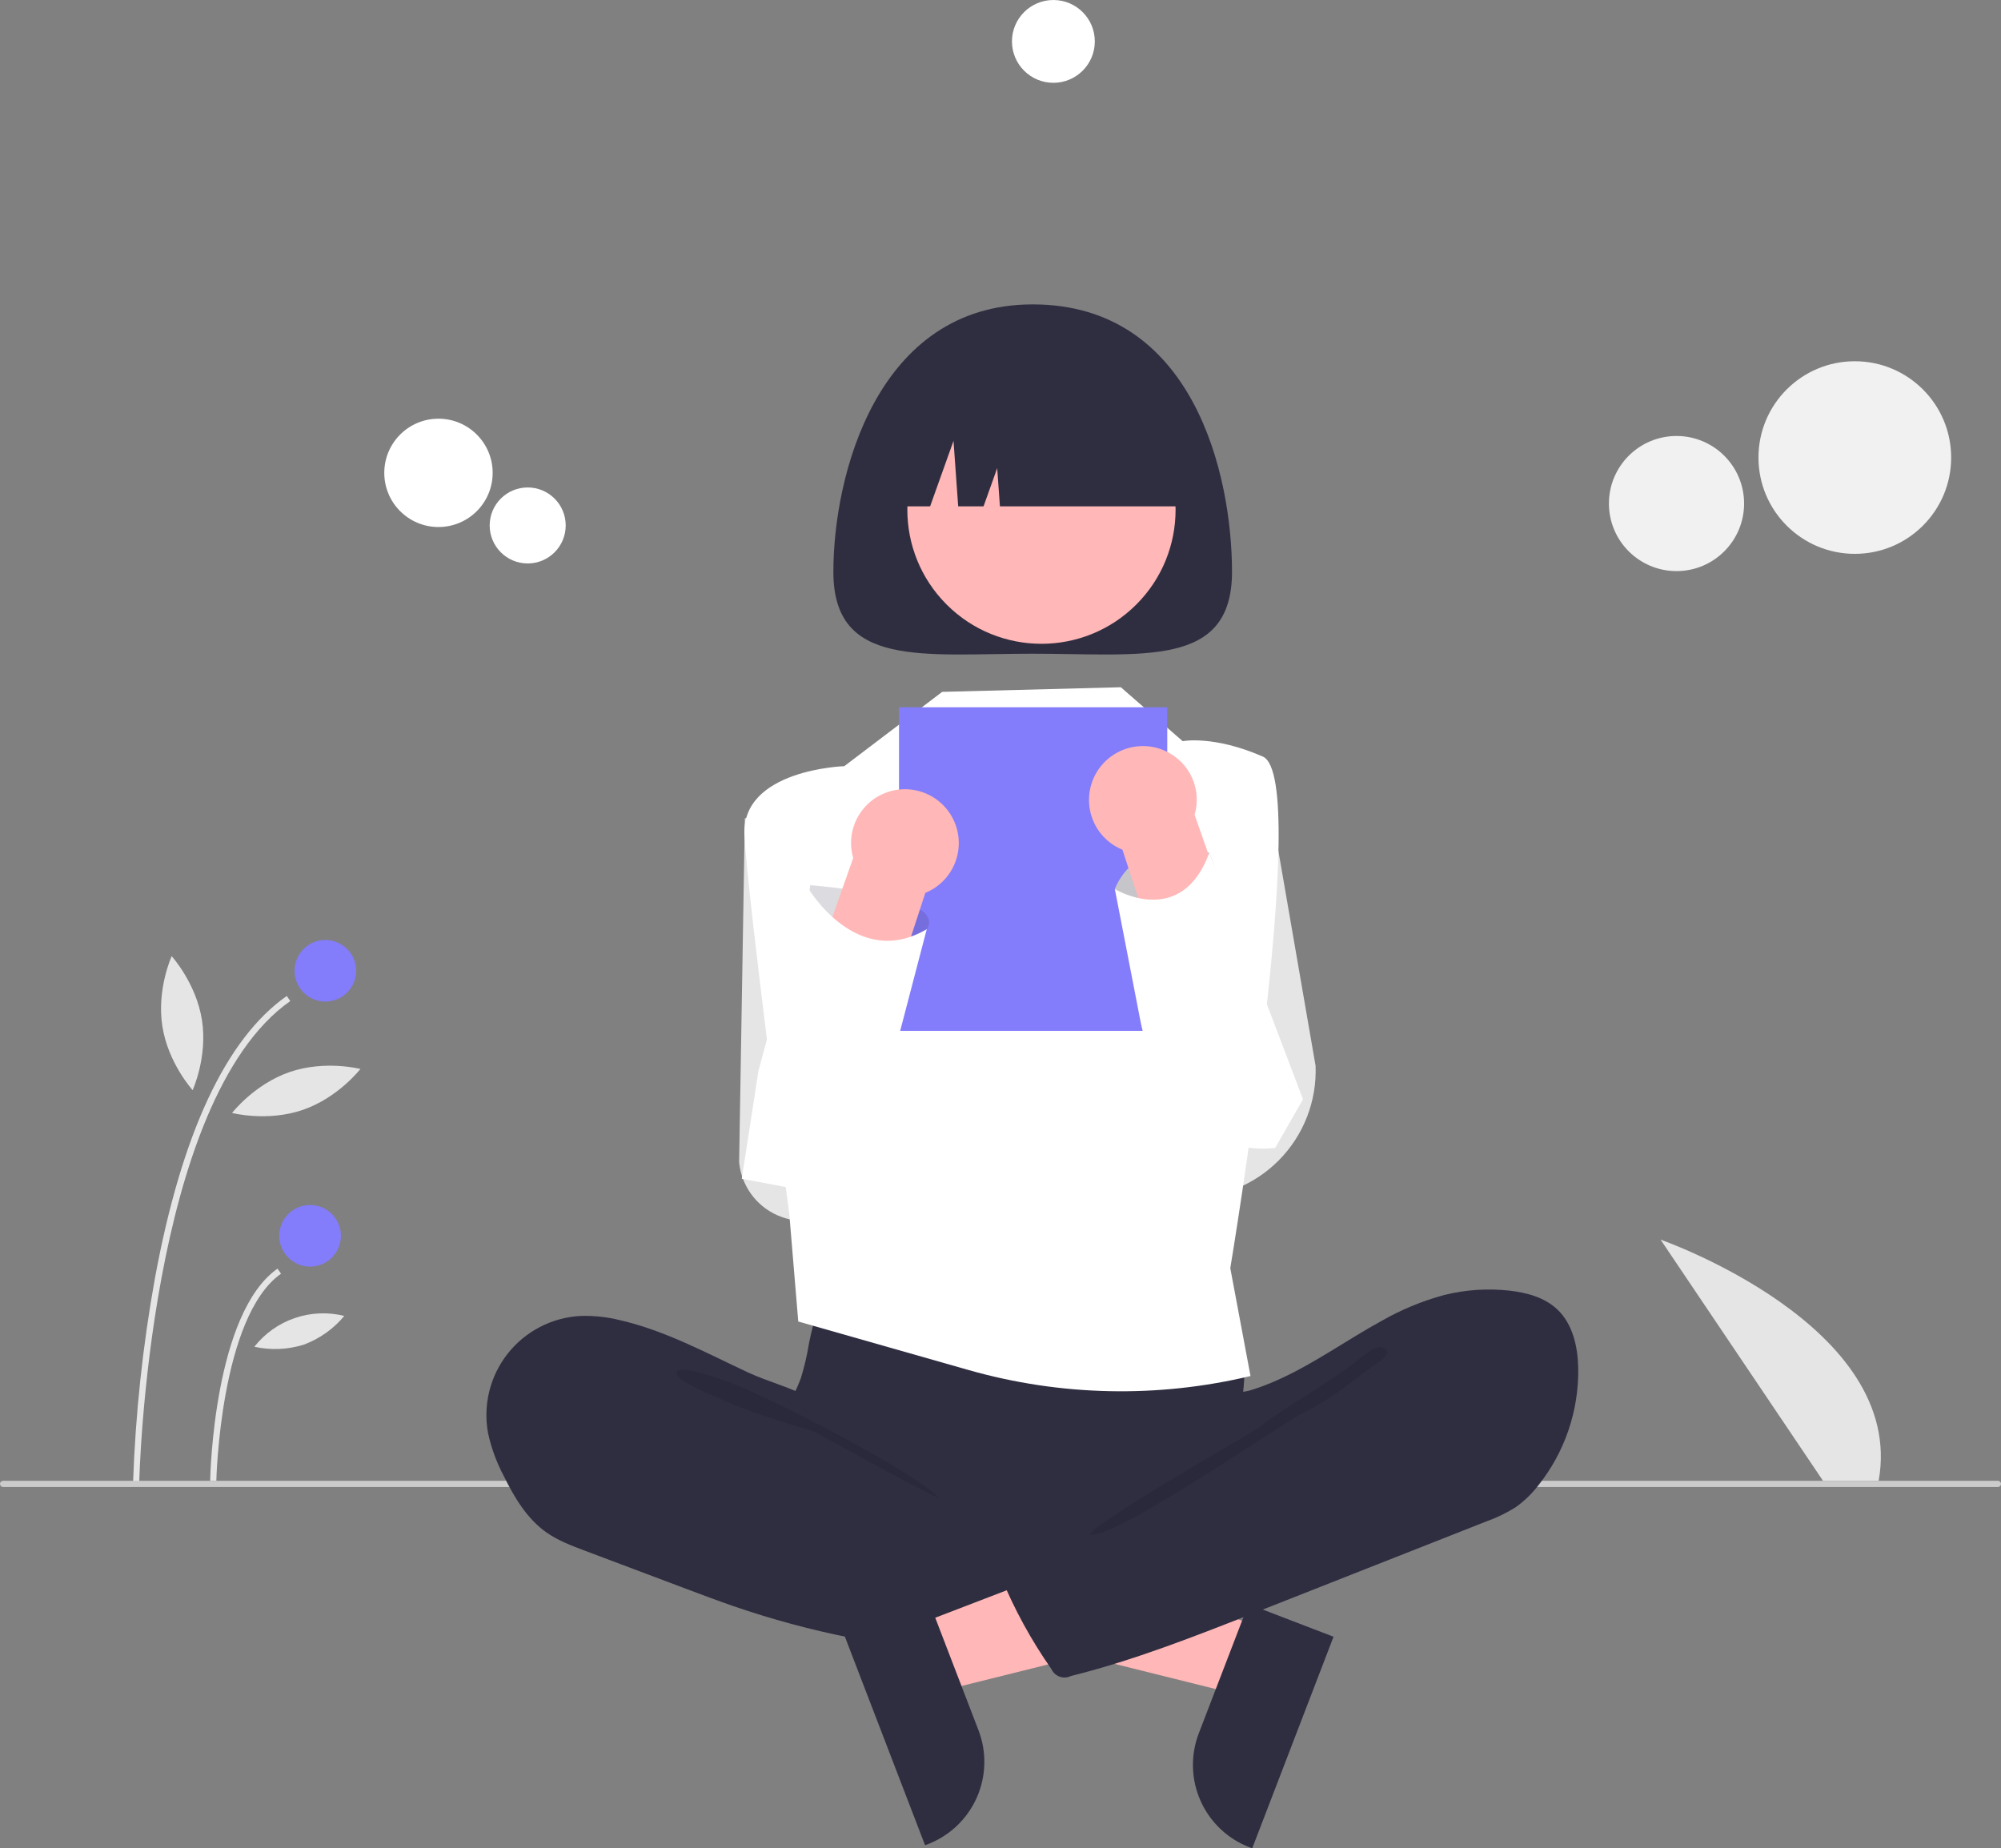 <svg width="446" height="412" viewBox="0 0 446 412" fill="none" xmlns="http://www.w3.org/2000/svg">
<rect x="0" y="0" width="446" height="412" fill="#808080" stroke="none"/>
<g clip-path="url(#clip0_6_436)">
<path d="M406.327 330.077L370.123 276.321C370.123 276.321 424.952 295.454 418.729 330.077H406.327Z" fill="#E5E5E5"/>
<path d="M31.036 330.434L29.662 330.407C30.193 315.131 31.824 299.913 34.541 284.872C40.484 252.667 50.367 231.517 63.914 222.008L64.703 223.133C33.056 245.344 31.052 329.585 31.036 330.434Z" fill="#E5E5E5"/>
<path d="M48.216 330.105L46.842 330.078C46.871 328.557 47.73 292.699 61.852 282.788L62.642 283.912C49.089 293.424 48.223 329.74 48.216 330.105Z" fill="#E5E5E5"/>
<path d="M72.522 223.257C76.318 223.257 79.394 220.182 79.394 216.388C79.394 212.594 76.318 209.519 72.522 209.519C68.727 209.519 65.65 212.594 65.65 216.388C65.65 220.182 68.727 223.257 72.522 223.257Z" fill="#837CFB"/>
<path d="M69.119 282.335C72.915 282.335 75.991 279.259 75.991 275.465C75.991 271.671 72.915 268.596 69.119 268.596C65.324 268.596 62.247 271.671 62.247 275.465C62.247 279.259 65.324 282.335 69.119 282.335Z" fill="#837CFB"/>
<path d="M45.013 227.375C46.305 235.621 42.938 242.997 42.938 242.997C42.938 242.997 37.478 237.003 36.187 228.757C34.895 220.511 38.261 213.135 38.261 213.135C38.261 213.135 43.722 219.129 45.013 227.375Z" fill="#E5E5E5"/>
<path d="M67.476 247.402C59.578 250.11 51.726 248.082 51.726 248.082C51.726 248.082 56.679 241.663 64.578 238.955C72.476 236.247 80.328 238.275 80.328 238.275C80.328 238.275 75.374 244.694 67.476 247.402Z" fill="#E5E5E5"/>
<path d="M67.73 299.721C64.155 300.843 60.348 301.007 56.69 300.197C59.013 297.241 62.141 295.02 65.698 293.8C69.255 292.58 73.089 292.415 76.738 293.323C74.347 296.207 71.241 298.413 67.73 299.721V299.721Z" fill="#E5E5E5"/>
<path d="M445.313 331.451H0.687C0.505 331.451 0.33 331.379 0.201 331.25C0.072 331.121 0 330.946 0 330.764C0 330.582 0.072 330.407 0.201 330.278C0.33 330.15 0.505 330.077 0.687 330.077H445.313C445.495 330.077 445.67 330.15 445.799 330.278C445.928 330.407 446 330.582 446 330.764C446 330.946 445.928 331.121 445.799 331.25C445.67 331.379 445.495 331.451 445.313 331.451Z" fill="#CBCBCB"/>
<path d="M281.614 363.119L275.992 377.746L216.875 363.03L225.172 341.441L281.614 363.119Z" fill="#FFB7B7"/>
<path d="M297.232 364.836L279.104 412L278.507 411.771C273.636 409.9 269.709 406.172 267.588 401.407C265.467 396.642 265.327 391.229 267.197 386.36L267.198 386.359L278.27 357.553L297.232 364.836Z" fill="#2F2E41"/>
<path d="M191.783 179.973L166.021 182.385L164.743 259.008C165.084 262.763 166.884 266.235 169.755 268.681C172.626 271.126 176.341 272.35 180.104 272.091L196.438 270.966L191.783 179.973Z" fill="#E5E5E5"/>
<path d="M282.607 176.202L264.979 175.975L263.935 267.02C267.83 267.15 271.711 266.476 275.334 265.04C278.957 263.605 282.246 261.438 284.994 258.676C287.743 255.914 289.892 252.615 291.309 248.986C292.726 245.357 293.379 241.474 293.229 237.581L282.607 176.202Z" fill="#E5E5E5"/>
<path d="M180.325 299.364C179.907 302.004 179.301 304.612 178.511 307.166C177.622 309.667 176.249 311.979 175.435 314.505C172.843 322.557 176.437 331.534 182.177 337.749C187.155 343.118 193.58 346.931 200.677 348.731C205.856 350.033 211.24 350.22 216.576 350.401C231.353 350.902 246.51 351.35 260.512 346.603C264.936 345.066 269.209 343.126 273.277 340.806C274.561 340.195 275.693 339.304 276.589 338.199C277.657 336.68 277.794 334.708 277.784 332.851C277.753 326.589 276.483 320.359 276.784 314.105C276.951 310.64 277.6 307.179 277.281 303.725C276.839 299.802 275.195 296.112 272.574 293.159C269.954 290.207 266.484 288.136 262.64 287.23C258.668 286.377 254.549 286.842 250.505 287.23C240.008 288.239 229.466 288.71 218.921 288.642C208.146 288.573 197.438 286.929 186.717 286.758C183.547 286.707 183.611 287.684 182.602 290.751C181.672 293.574 180.912 296.45 180.325 299.364V299.364Z" fill="#2F2E41"/>
<path d="M138.193 294.274C135.295 293.546 132.31 293.229 129.324 293.332C126.187 293.505 123.123 294.344 120.336 295.793C117.548 297.242 115.101 299.267 113.157 301.734C111.214 304.202 109.817 307.054 109.062 310.103C108.306 313.151 108.209 316.325 108.775 319.414C109.499 322.76 110.681 325.99 112.289 329.013C114.641 333.784 117.462 338.544 121.816 341.601C124.363 343.39 127.311 344.505 130.223 345.602L153.155 354.237C156.528 355.507 159.902 356.778 163.309 357.956C180.425 363.87 198.269 367.416 216.346 368.496C221.852 368.823 227.442 368.915 232.814 367.662C234.088 367.364 235.448 366.921 236.186 365.84C236.623 365.079 236.881 364.228 236.94 363.352L238.351 353.478C238.549 352.087 238.74 350.624 238.231 349.315C237.584 347.656 235.964 346.612 234.419 345.725C219.343 337.069 201.741 332.294 189.051 320.415C186.064 317.618 183.564 313.185 179.934 311.286C175.819 309.132 170.971 307.902 166.717 305.917C157.417 301.577 148.273 296.59 138.193 294.274Z" fill="#2F2E41"/>
<path opacity="0.1" d="M161.086 307.587C169.191 310.125 203.412 327.714 209.277 333.855C208.491 334.138 181.816 319.195 181.015 318.955C173.739 316.772 166.423 314.575 159.514 311.38C158.124 310.738 150.483 307.717 150.829 305.964C151.22 303.986 159.647 307.136 161.086 307.587Z" fill="black"/>
<path d="M210.003 154.22L188.179 170.783C188.179 170.783 165.152 171.503 165.93 186.218C166.708 200.932 175.924 270.6 175.924 270.6L177.924 294.571L215.853 305.374C236.347 311.211 257.999 311.675 278.724 306.721V306.721L274.216 282.673C274.216 282.673 292.468 173.454 281.472 168.646C270.477 163.837 263.605 165.211 263.605 165.211L249.823 153.189L210.003 154.22Z" fill="white"/>
<path d="M274.6 127.466C274.6 148.968 254.71 145.716 230.175 145.716C205.64 145.716 185.75 148.968 185.75 127.466C185.75 105.964 195.466 67.85 230.175 67.85C266.08 67.85 274.6 105.964 274.6 127.466Z" fill="#2F2E41"/>
<path d="M253.268 134.753C264.943 123.083 264.943 104.163 253.268 92.493C241.594 80.823 222.666 80.823 210.992 92.493C199.318 104.163 199.318 123.083 210.992 134.753C222.666 146.423 241.594 146.422 253.268 134.753Z" fill="#FFB7B7"/>
<path d="M195.487 112.866H207.311L212.527 98.266L213.57 112.866H219.221L222.264 104.349L222.872 112.866H264.863C264.863 104.476 261.529 96.43 255.595 90.498C249.66 84.566 241.611 81.233 233.218 81.233H227.132C218.739 81.233 210.69 84.566 204.756 90.498C198.821 96.43 195.487 104.476 195.487 112.866V112.866Z" fill="#2F2E41"/>
<path d="M260.169 157.654H200.382V229.783H260.169V157.654Z" fill="#837CFB"/>
<path d="M203.676 362.432L209.299 377.059L268.416 362.343L260.118 340.754L203.676 362.432Z" fill="#FFB7B7"/>
<path d="M207.02 356.866L218.092 385.672L218.093 385.674C219.964 390.542 219.823 395.955 217.702 400.72C215.581 405.485 211.654 409.213 206.783 411.084L206.186 411.313L188.058 364.149L207.02 356.866Z" fill="#2F2E41"/>
<path d="M321.845 288.675C326.594 287.485 331.517 287.149 336.384 287.682C340.271 288.111 344.276 289.192 347.114 291.881C350.568 295.154 351.678 300.216 351.77 304.973C351.922 314.448 348.778 323.681 342.876 331.095C341.435 332.971 339.721 334.62 337.792 335.988C335.71 337.29 333.491 338.359 331.176 339.175L279.822 359.423C266.312 364.75 252.754 370.092 238.663 373.603C237.897 373.973 237.015 374.023 236.212 373.743C235.408 373.463 234.749 372.875 234.379 372.11C234.368 372.086 234.357 372.063 234.346 372.039C229.847 365.614 226.072 358.712 223.091 351.458C222.95 351.286 222.852 351.082 222.807 350.864C222.761 350.646 222.769 350.42 222.829 350.205C222.889 349.991 223 349.794 223.152 349.631C223.305 349.469 223.494 349.345 223.704 349.271L260.027 328.41C262.629 326.915 265.26 325.399 267.42 323.318C268.99 321.797 270.275 320.008 271.216 318.035C271.969 316.463 272.039 312.754 273.001 311.592C273.942 310.454 277.163 310.363 278.651 309.916C280.749 309.274 282.804 308.497 284.802 307.592C292.928 303.958 300.163 298.679 307.952 294.424C312.321 291.927 316.989 289.996 321.845 288.675V288.675Z" fill="#2F2E41"/>
<path opacity="0.1" d="M301.253 304.255C295.013 308.94 286.932 313.247 280.747 318.056C278.637 319.697 243.448 339.472 242.951 342.099C248.721 343.07 285.477 317.366 290.736 314.802C295.995 312.237 300.657 308.62 305.277 305.03C306.454 304.115 311.443 301.364 308.064 300.342C306.16 299.766 302.658 303.318 301.253 304.255Z" fill="black"/>
<path d="M413.417 123.454C425.277 123.454 434.891 113.844 434.891 101.989C434.891 90.133 425.277 80.523 413.417 80.523C401.557 80.523 391.943 90.133 391.943 101.989C391.943 113.844 401.557 123.454 413.417 123.454Z" fill="#F1F1F1"/>
<path d="M373.674 127.299C381.994 127.299 388.738 120.557 388.738 112.241C388.738 103.925 381.994 97.183 373.674 97.183C365.355 97.183 358.611 103.925 358.611 112.241C358.611 120.557 365.355 127.299 373.674 127.299Z" fill="#F1F1F1"/>
<path d="M97.731 117.476C104.401 117.476 109.809 112.07 109.809 105.402C109.809 98.734 104.401 93.329 97.731 93.329C91.06 93.329 85.652 98.734 85.652 105.402C85.652 112.07 91.06 117.476 97.731 117.476Z" fill="white"/>
<path d="M117.617 125.595C122.296 125.595 126.089 121.803 126.089 117.125C126.089 112.448 122.296 108.656 117.617 108.656C112.937 108.656 109.144 112.448 109.144 117.125C109.144 121.803 112.937 125.595 117.617 125.595Z" fill="white"/>
<path d="M234.788 18.459C239.887 18.459 244.021 14.326 244.021 9.229C244.021 4.132 239.887 0 234.788 0C229.689 0 225.555 4.132 225.555 9.229C225.555 14.326 229.689 18.459 234.788 18.459Z" fill="white"/>
<path opacity="0.17" d="M179.765 203.68L180.59 197.312C180.59 197.312 211.377 199.558 206.566 207.114C201.756 214.671 190.073 215.358 190.073 215.358L179.765 203.68Z" fill="#2F2E41"/>
<path d="M203.004 175.991C204.767 176.185 206.466 176.767 207.978 177.695C209.49 178.623 210.778 179.874 211.749 181.358V181.358C212.633 182.713 213.235 184.232 213.518 185.825C213.8 187.417 213.758 189.051 213.393 190.627C213.028 192.203 212.349 193.689 211.395 194.996C210.441 196.302 209.233 197.403 207.843 198.231C207.334 198.532 206.802 198.794 206.252 199.013L187.329 256.873C186.78 258.014 186.012 259.037 185.067 259.88C184.122 260.724 183.02 261.373 181.823 261.789C180.627 262.206 179.36 262.382 178.095 262.307C176.831 262.232 175.593 261.909 174.454 261.354C173.315 260.8 172.297 260.026 171.458 259.077C170.619 258.128 169.976 257.022 169.566 255.824C169.156 254.626 168.987 253.359 169.068 252.095C169.15 250.831 169.481 249.596 170.041 248.46L190.166 191.243C189.617 189.35 189.545 187.351 189.953 185.423C190.362 183.495 191.24 181.697 192.51 180.189C193.779 178.681 195.401 177.509 197.231 176.777C199.061 176.045 201.044 175.775 203.004 175.991Z" fill="#FFB7B7"/>
<path d="M180.048 197.854C180.048 197.854 190.89 216.372 206.566 207.115L191.374 265.229H178.575L165.334 262.757L169.041 238.746L180.048 197.854Z" fill="white"/>
<path d="M257.469 210.511L248.486 198.184C248.486 198.184 252.803 185.398 269.543 190.074C269.543 190.074 280.195 213.908 257.469 210.511Z" fill="#E5E5E5"/>
<path opacity="0.17" d="M257.469 210.511L248.486 198.184C248.486 198.184 252.803 185.398 269.543 190.074C269.543 190.074 280.195 213.908 257.469 210.511Z" fill="#2F2E41"/>
<path d="M259.847 167.443C262.438 168.647 264.511 170.741 265.688 173.344C266.866 175.947 267.069 178.886 266.262 181.626L286.386 238.843C286.947 239.979 287.278 241.214 287.359 242.478C287.441 243.742 287.272 245.009 286.862 246.207C286.452 247.406 285.809 248.511 284.97 249.46C284.131 250.409 283.113 251.183 281.974 251.738C280.834 252.292 279.597 252.616 278.332 252.69C277.067 252.765 275.8 252.589 274.604 252.173C273.407 251.756 272.305 251.107 271.36 250.263C270.415 249.42 269.647 248.397 269.099 247.256L250.175 189.396C249.626 189.177 249.094 188.915 248.584 188.614C247.194 187.786 245.986 186.685 245.032 185.378C244.079 184.072 243.399 182.586 243.034 181.01C242.669 179.434 242.627 177.8 242.91 176.207C243.192 174.615 243.794 173.095 244.679 171.741V171.741C245.65 170.257 246.937 169.006 248.449 168.078C249.961 167.15 251.66 166.568 253.423 166.374C255.622 166.125 257.847 166.495 259.847 167.443Z" fill="#FFB7B7"/>
<path d="M248.486 198.184C248.486 198.184 263.306 207.173 269.543 190.074L290.427 245.039L284.221 255.887L283.324 255.962C279.622 256.271 275.9 255.676 272.479 254.23C269.057 252.784 266.038 250.529 263.681 247.66V247.66C258.872 241.806 255.599 234.848 254.156 227.412L248.486 198.184Z" fill="white"/>
</g>
<defs>
<clipPath id="clip0_6_436">
<rect width="446" height="412" fill="white"/>
</clipPath>
</defs>
</svg>
